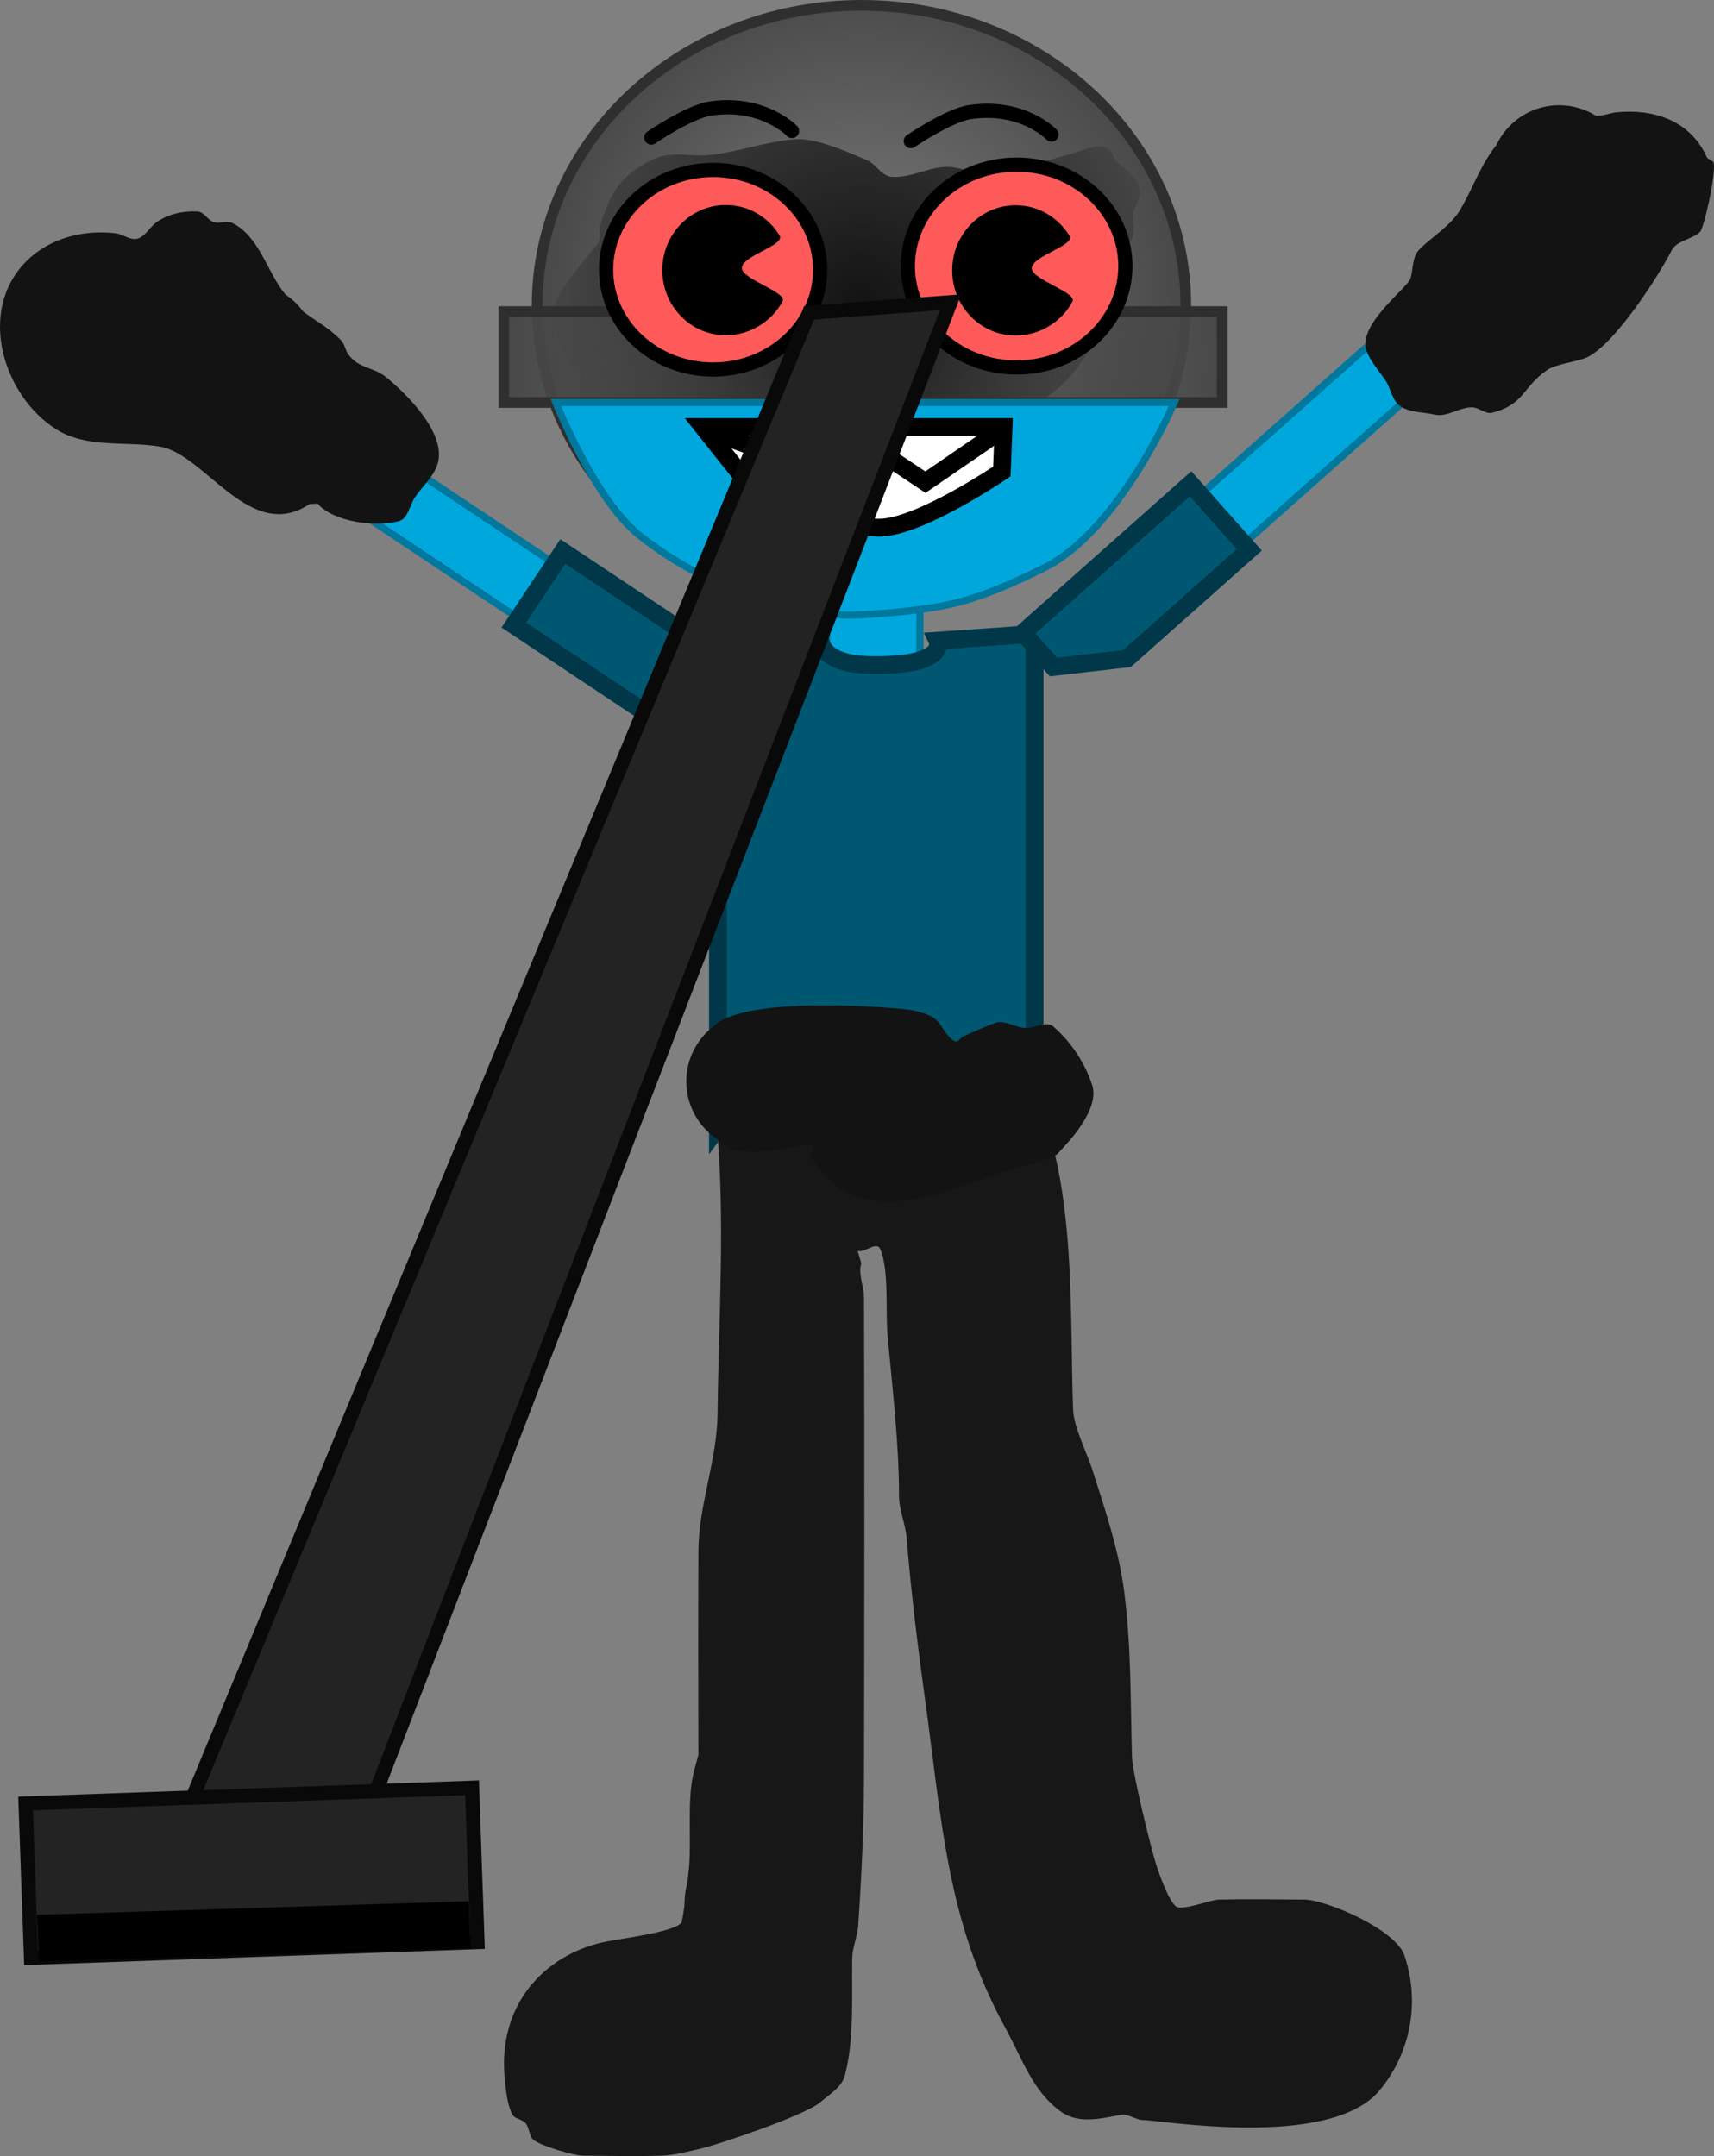 <svg version="1.1" xmlns="http://www.w3.org/2000/svg" xmlns:xlink="http://www.w3.org/1999/xlink" width="241.041" height="303.141" viewBox="0,0,241.041,303.141"><rect x="0" y="0" width="241.041" height="303.141" fill="#808080" stroke="none"/><defs><radialGradient cx="240.63" cy="71.007" r="45.612" gradientUnits="userSpaceOnUse" id="color-1"><stop offset="0" stop-color="#484848" stop-opacity="0"/><stop offset="1" stop-color="#484848"/></radialGradient><radialGradient cx="240.843" cy="78.253" r="50.515" gradientUnits="userSpaceOnUse" id="color-2"><stop offset="0" stop-color="#484848" stop-opacity="0"/><stop offset="1" stop-color="#484848"/></radialGradient></defs><g transform="translate(-119.48,-28.054)"><g data-paper-data="{&quot;isPaintingLayer&quot;:true}" fill-rule="nonzero" stroke-linejoin="miter" stroke-miterlimit="10" stroke-dasharray="" stroke-dashoffset="0" style="mix-blend-mode: normal"><path d="M200.447,80.29c-2.373,-3.497 -2.692,-4.012 -2.875,-9.441c-0.051,-1.505 5.736,-8.182 5.997,-8.559c0.524,-0.759 0.069,-1.829 0.358,-2.719c1.594,-4.91 2.978,-6.812 6.989,-8.92c2.858,-1.502 5.232,-0.582 7.959,-0.775c3.866,-0.273 8.42,-1.982 12.448,-2.245c3.212,-0.21 8.355,2.225 10.086,2.951c1.325,0.556 2.023,2.255 3.534,2.344c2.751,0.163 5.253,-1.471 7.838,-1.405c1.67,0.042 3.76,0.922 5.374,0.843c3.345,-0.163 8.916,-1.819 12.067,-2.721c1.526,-0.437 3.575,-1.438 4.967,-0.784c0.744,0.349 0.904,1.586 1.543,2.13c0.971,0.828 3.074,2.162 3.058,4.222c-0.008,0.998 -0.811,1.977 -0.978,2.994c-0.174,1.067 0.317,2.091 -0.025,3.137c-0.467,1.431 -2.294,2.145 -2.587,3.604c-0.712,3.549 -0.524,6.782 -2.437,10.401c-11.017,20.842 -26.105,4.665 -39.274,7.419c-4.808,1.005 -8.437,3.86 -13.26,3.781c-0.683,-0.011 -1.789,1.517 -2.334,1.867c-2.192,1.407 -5.633,2.636 -7.995,3.148c-5.443,1.18 -10.934,-4.162 -9.731,-10.695z" fill="#131313" stroke="none" stroke-width="0.5" stroke-linecap="butt"/><path d="M240.616,205.711c-0.5,1.208 0.366,3.398 0.371,4.676c0.079,22.5 0.047,45 0,67.5c-0.014,6.869 -0.347,14.089 -0.828,21c-0.097,1.391 -0.801,3.014 -0.828,4.378c-0.112,5.512 0.329,11.225 -1.009,16.497c-0.459,1.808 -2.192,2.726 -3.454,3.846c-2.101,1.863 -14.628,6.045 -16.792,6.529c-1.657,0.371 -3.777,0.949 -5.452,1c-3.725,0.114 -7.453,0.031 -11.18,0c-1.228,-0.01 -5.867,-1.354 -6.936,-2.219c-0.615,-0.497 -0.578,-1.695 -1.101,-2.327c-0.523,-0.632 -1.56,-0.554 -1.927,-1.33c-0.688,-1.454 -0.839,-3.213 -1.009,-4.875c-1.076,-10.528 5.631,-17.421 13.802,-19.25c2.237,-0.501 9.663,-1.331 11.002,-2.707c0.101,-0.104 0.271,-1.103 0.45,-2.367c0.008,-0.585 0.044,-1.161 0.108,-1.718c0.061,-0.535 0.174,-1.078 0.317,-1.626c0.114,-0.985 0.202,-1.815 0.235,-2.196c0.322,-3.795 -0.25,-8.98 0.543,-12.811c0.208,-1.004 0.531,-1.957 0.764,-2.939c-0.014,-9.559 -0.041,-19.119 0.004,-28.678c0.03,-6.412 2.614,-12.7 2.691,-19.193c0.163,-13.695 1.108,-27.477 -0.145,-41.09c-0.041,-0.399 -0.062,-0.805 -0.062,-1.218c0,-3.428 1.465,-6.442 3.68,-8.181c0.896,-3.176 2.448,-5.969 5.028,-6.748c4.002,-1.208 8.371,-1.968 12.377,-0.759c2.282,0.689 4.075,3.31 6.34,4.449c1.64,0.825 6.157,1.636 8.082,1.552c0.718,-0.031 3.536,-0.651 4.514,0.303c11.242,10.973 9.582,35.252 10.186,51.048c0.093,2.43 2.01,6.247 2.66,8.287c1.772,5.566 3.815,11.506 4.552,17.476c0.973,7.875 0.841,14.477 1.069,22.996c0.062,2.306 2.379,11.576 3.071,14.064c0.451,1.619 1.84,5.837 3.081,6.997c0.776,0.725 4.887,-0.915 6.063,-0.942c4.002,-0.09 8.005,-0.031 12.008,0c3.011,0.023 12.845,4.126 14.104,7.875c2.318,6.906 0.643,13.942 -3.485,18.927c-6.948,8.39 -30.829,4.192 -33.28,4.198c-0.966,0.002 -2.093,-0.902 -3.051,-0.738c-2.806,0.481 -5.985,1.378 -8.552,-0.481c-3.923,-2.842 -5.384,-7.389 -7.771,-11.747c-8.262,-15.087 -8.922,-29.106 -11.346,-46.62c-1.014,-7.33 -1.913,-14.694 -2.53,-22.222c-0.164,-1.996 -1.073,-3.991 -1.073,-5.987c0,-7.337 -0.936,-15.131 -1.606,-22.455c-0.308,-3.365 0.229,-9.451 -1.057,-12.243c-0.512,-1.112 -2.131,0.594 -3.153,0.285z" fill="#171717" stroke="none" stroke-width="0.5" stroke-linecap="butt"/><path d="M235.734,135.076v-22.55h13.116v22.55z" fill="#00a7dc" stroke="#00779c" stroke-width="1" stroke-linecap="butt"/><path d="M220.444,117.18l14.369,0.182c0,0 -0.699,4.036 6.904,4.19c11.312,0.23 9.59,-3.419 9.59,-3.419l13.669,-0.953v70.875c-1.259,-1.213 -2.971,-1.96 -4.858,-1.96c-0.532,0 -1.05,0.059 -1.548,0.172c-2.408,-0.464 -5.017,-0.135 -6.952,0.953c-0.125,0.071 -0.244,0.148 -0.357,0.231c-0.448,0.245 -0.867,0.538 -1.248,0.872c-3.11,-1.739 -7.54,-1.709 -10.395,-0.103c-0.271,0.153 -0.511,0.336 -0.727,0.545c-0.177,0.134 -0.347,0.277 -0.511,0.427c-0.87,-1.108 -1.794,-1.687 -2.803,-2.053c-0.605,-0.254 -1.254,-0.426 -1.932,-0.501c-0.531,-0.106 -1.086,-0.207 -1.668,-0.336l-0.004,0.003c-0.107,0 -0.214,0.002 -0.32,0.005c-1.28,-1.651 -3.284,-2.714 -5.535,-2.714c-2.335,0 -4.403,1.144 -5.675,2.901z" fill="#005771" stroke="#003849" stroke-width="2.5" stroke-linecap="butt"/><path d="M286.243,71.007c0,23.308 -20.421,42.202 -45.612,42.202c-25.191,0 -45.612,-18.895 -45.612,-42.202c0,-23.308 20.421,-42.202 45.612,-42.202c25.191,0 45.612,18.895 45.612,42.202z" fill="url(#color-1)" stroke="#2f2f2f" stroke-width="1.5" stroke-linecap="butt"/><path d="M190.329,84.648v-12.789h101.029v12.789z" fill="url(#color-2)" stroke="#2f2f2f" stroke-width="1.5" stroke-linecap="butt"/><path d="M237.95,114.522c0,0 -6.893,-0.663 -12.077,-2.313c-6.96,-2.216 -13.285,-6.302 -16.577,-8.974c-6.286,-5.102 -11.647,-18.587 -11.647,-18.587h86.962c0,0 -7.681,18.058 -18.4,23.302c-3.894,1.905 -9.224,4.455 -14.864,5.413c-6.703,1.138 -13.005,1.193 -13.005,1.193z" fill="#00a7dc" stroke="#00779c" stroke-width="1" stroke-linecap="butt"/><path d="M277.743,65.463c0,7.876 -6.849,14.261 -15.297,14.261c-8.448,0 -15.297,-6.385 -15.297,-14.261c0,-7.876 6.849,-14.261 15.297,-14.261c8.448,0 15.297,6.385 15.297,14.261z" fill="#ff5a5a" stroke="#000000" stroke-width="2" stroke-linecap="butt"/><path d="M234.815,65.977c0,7.749 -6.738,14.03 -15.049,14.03c-8.311,0 -15.049,-6.282 -15.049,-14.03c0,-7.749 6.738,-14.03 15.049,-14.03c8.311,0 15.049,6.282 15.049,14.03z" fill="#ff5a5a" stroke="#000000" stroke-width="2" stroke-linecap="butt"/><path d="M223.818,65.749c0,1.592 6.407,3.373 5.71,4.678c-1.517,2.839 -4.599,4.764 -7.978,4.764c-4.931,0 -8.929,-4.1 -8.929,-9.158c0,-5.058 3.998,-9.158 8.929,-9.158c3.183,0 5.976,1.708 7.557,4.278c0.869,1.413 -5.29,2.802 -5.29,4.596z" fill="#000000" stroke="none" stroke-width="0" stroke-linecap="butt"/><path d="M264.584,65.789c0,1.592 6.407,3.373 5.71,4.678c-1.517,2.839 -4.599,4.764 -7.978,4.764c-4.931,0 -8.929,-4.1 -8.929,-9.158c0,-5.058 3.998,-9.158 8.929,-9.158c3.183,0 5.976,1.708 7.557,4.278c0.869,1.413 -5.29,2.802 -5.29,4.596z" fill="#000000" stroke="none" stroke-width="0" stroke-linecap="butt"/><g data-paper-data="{&quot;index&quot;:null}" stroke-linecap="butt"><path d="M151.899,76.961l48.071,32.014l-5.102,7.661l-48.071,-32.014z" fill="#00a7dc" stroke="#00779c" stroke-width="1"/><path d="M198.629,105.593l26.238,17.474l-3.571,5.363l-10.402,0.26l-19.152,-12.755z" fill="#005771" stroke="#003849" stroke-width="2.5"/><path d="M155.499,85.487c-2.763,3.567 -9.115,3.272 -14.189,-0.658c-5.074,-3.93 -10.329,-5.641 -5.03,-12.482c2.483,-3.206 3.962,-1.267 6.35,-1.139c1.433,0.077 -3.135,-3.271 -2.272,-4.728c1.382,-2.33 9.791,4.53 10.956,5.433c5.074,3.93 6.947,10.007 4.184,13.574z" fill="#00a7dc" stroke="#00779c" stroke-width="1"/></g><g data-paper-data="{&quot;index&quot;:null}" stroke-linecap="butt"><path d="M335.34,68.128l-43.176,38.362l-6.113,-6.881l43.176,-38.362z" fill="#00a7dc" stroke="#00779c" stroke-width="1"/><path d="M295.164,105.363l-17.202,15.284l-10.338,1.182l-4.279,-4.816l23.566,-20.938z" fill="#005771" stroke="#003849" stroke-width="2.5"/><path d="M326.842,70.191c-3.23,-3.15 -2.216,-9.428 2.265,-14.023c1.029,-1.056 8.407,-9.014 10.099,-6.898c1.057,1.323 -3.004,5.271 -1.595,4.997c2.347,-0.457 3.543,-2.582 6.446,0.249c6.195,6.041 1.228,8.464 -3.253,13.059c-4.481,4.595 -10.731,5.766 -13.961,2.616z" fill="#00a7dc" stroke="#00779c" stroke-width="1"/></g><path d="M247.569,47.892c0,0 5.325,-3.639 8.346,-4.081c7.399,-1.083 11.443,3.16 11.443,3.16" fill="none" stroke="#000000" stroke-width="2" stroke-linecap="round"/><path d="M225.119,96.595l-6.75,-8.5h42.25l-0.25,6.25c0,0 -11.271,7.683 -17.022,7.894c-5.577,0.205 -18.228,-5.644 -18.228,-5.644z" fill="#ffffff" stroke="#000000" stroke-width="2.5" stroke-linecap="butt"/><path d="M258.369,89.845l-8.75,6l-6.75,-4.5l-4.75,4l-17,-6" fill="none" stroke="#000000" stroke-width="2.5" stroke-linecap="round"/><path d="M211.069,47.392c0,0 5.325,-3.639 8.346,-4.081c7.399,-1.083 11.443,3.16 11.443,3.16" fill="none" stroke="#000000" stroke-width="2" stroke-linecap="round"/><g fill="#232323" stroke="#090909" stroke-width="2" stroke-linecap="butt"><path d="M146.014,282.106l87.251,-210.073l19.885,-1.48l-84.932,220.121z"/><path d="M123.842,303.314l-0.762,-21.693l62.784,-2.206l0.762,21.693z"/></g><path d="M124.955,303.852l-0.258,-6.578l60.691,-1.908l0.258,6.578z" fill="#000000" stroke="none" stroke-width="0" stroke-linecap="butt"/><path d="M220.869,171.571c5.293,-2.977 19.687,-2.144 24.875,-1.719c1.669,0.137 3.421,0.388 4.875,1.219c1.35,0.772 1.772,2.779 3.2,3.396c0.387,0.167 0.693,-0.486 1.075,-0.664c1.518,-0.708 3.056,-1.382 4.631,-1.95c1.193,-0.43 2.885,0.745 4.279,0.74c1.269,-0.004 2.839,-1.039 3.8,-0.211c2.482,2.137 4.415,5.068 5.45,8.176c1.128,3.384 -3.028,7.797 -4.86,9.721c-0.847,0.89 -6.721,2.107 -8.71,2.855c-9.142,3.439 -20.093,7.634 -25.99,-2.447c-0.269,-0.46 0.437,-1.049 0.313,-1.567c-0.092,-0.384 -3.342,0.321 -3.543,0.354c-2.178,0.353 -8.169,1.308 -9.469,-0.967c-2.874,-1.696 -4.802,-4.824 -4.802,-8.403c0,-3.173 1.516,-5.992 3.862,-7.772c0.3,-0.291 0.635,-0.546 1.013,-0.759z" fill="#131313" stroke="none" stroke-width="0.5" stroke-linecap="butt"/><path d="M346.744,43.852c5.512,-0.544 10.484,1.267 12.758,6.279c0.183,0.404 0.931,0.448 0.992,0.887c0.258,1.855 -1.41,9.149 -1.927,9.635c-1.16,1.091 -3.273,1.193 -4.002,2.608c-1.995,3.878 -8.052,13.207 -11.87,15.015c-1.383,0.655 -4.385,0.932 -5.644,1.806c-3.547,2.464 -3.127,4.806 -7.722,5.998c-0.922,0.239 -1.806,-0.699 -2.757,-0.752c-1.752,-0.097 -3.591,1.426 -5.328,1.022c-1.631,-0.38 -3.504,-0.257 -4.875,-1.219c-1.154,-0.81 -1.304,-2.508 -2.099,-3.673c-0.807,-1.183 -2.699,-3.32 -2.776,-4.858c-0.185,-3.668 5.996,-8.14 6.359,-9.436c0.377,-1.346 0.232,-3.021 1.215,-4.015c1.797,-1.816 4.41,-3.33 5.754,-5.592c1.768,-2.975 2.894,-6.368 5.107,-9.129c0.3,-0.633 0.666,-1.229 1.09,-1.778c1.783,-2.312 4.58,-3.801 7.725,-3.801c1.877,0 3.63,0.53 5.117,1.449c0.699,0.164 2.274,-0.389 2.883,-0.449z" fill="#131313" stroke="none" stroke-width="0.5" stroke-linecap="butt"/><path d="M163.019,98.926c-8.353,5.569 -14.631,-6.983 -21.025,-8.074c-4.753,-0.811 -10.322,0.289 -14.644,-2.461c-7.45,-4.741 -11.129,-16.64 -4.158,-23.611c3.243,-3.243 8.016,-4.465 12.552,-3.927c1.037,0.123 2.028,1.023 3.038,0.759c1.105,-0.288 1.692,-1.54 2.602,-2.23c1.625,-1.231 3.87,-1.703 5.905,-1.59c0.892,0.05 1.382,1.204 2.23,1.486c0.847,0.282 1.882,-0.261 2.676,0.149c3.856,1.991 4.793,6.878 7.442,10.051c0.963,0.64 1.806,1.448 2.487,2.38c1.694,1.299 3.36,2.109 5.152,3.869c1.009,0.991 0.48,1.717 1.966,2.987c1.277,1.092 3.057,1.195 4.411,2.276c2.592,2.069 8.601,7.764 7.402,12.158c-0.524,1.921 -2.241,3.291 -3.313,4.969c-0.593,0.929 -0.921,2.875 -2.138,3.206c-3.278,0.894 -9.236,0.126 -11.452,-2.459z" fill="#131313" stroke="none" stroke-width="0.5" stroke-linecap="butt"/></g></g></svg>